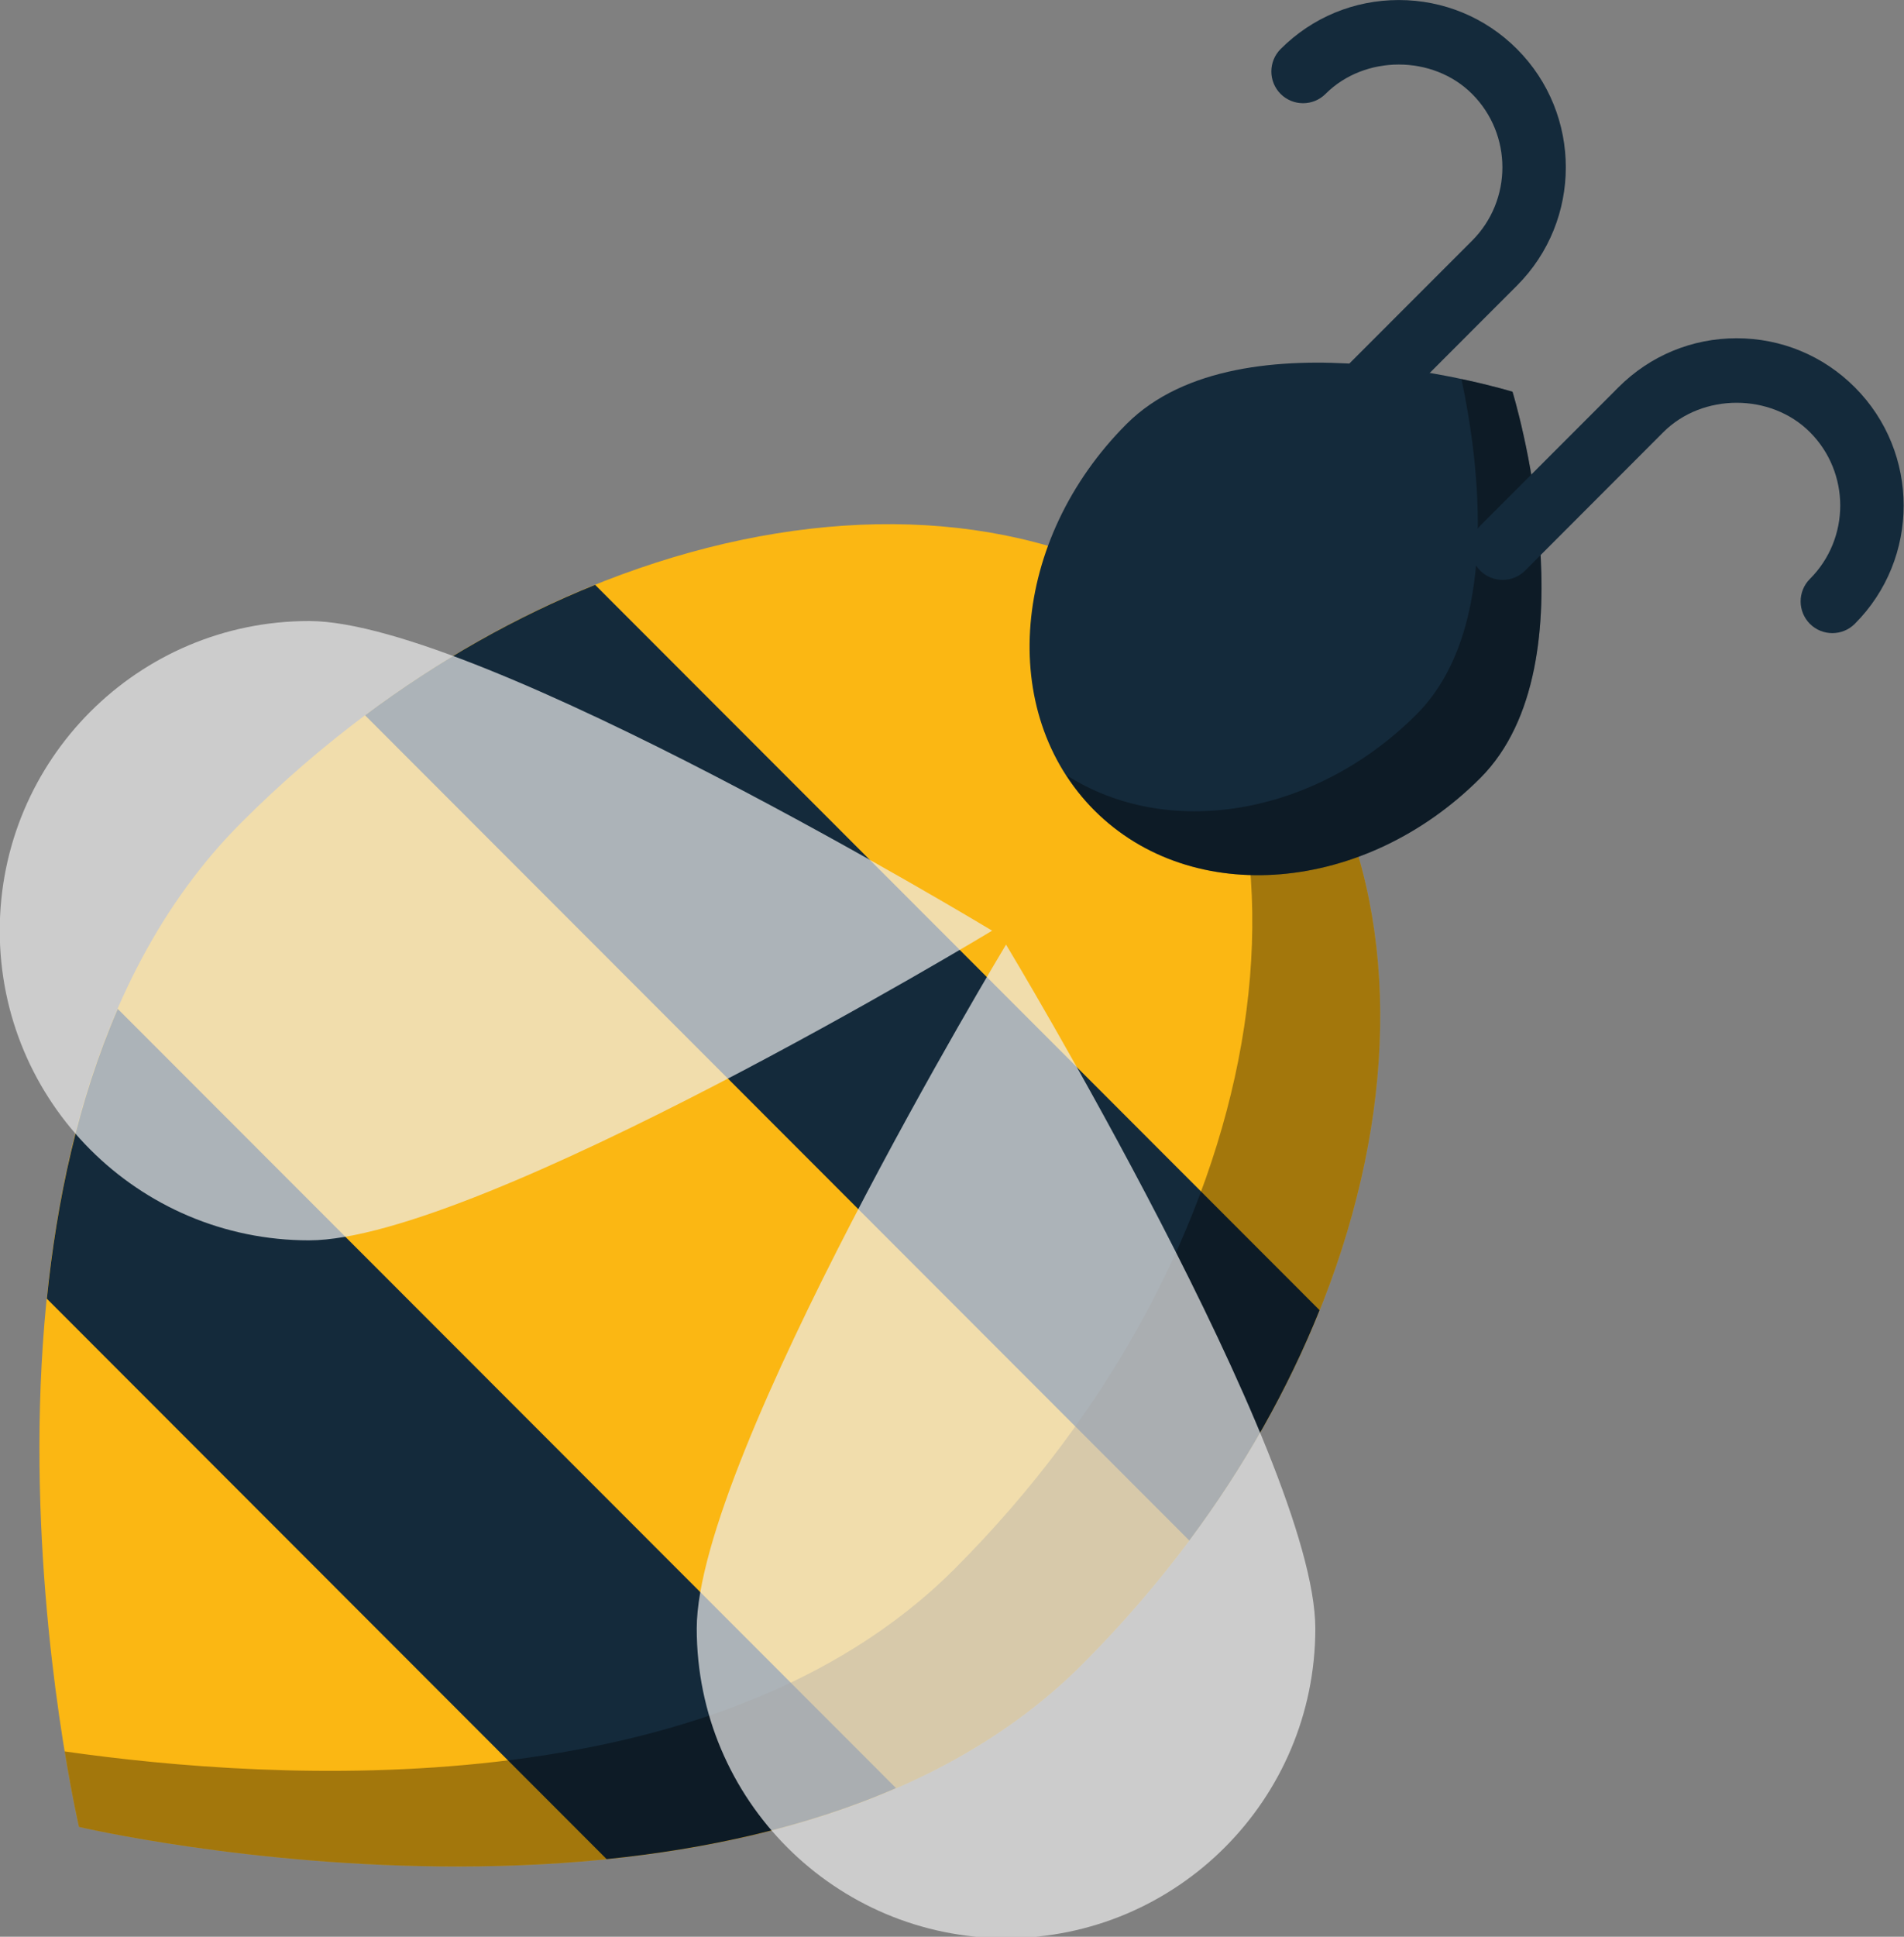 <svg xmlns="http://www.w3.org/2000/svg" xmlns:xlink="http://www.w3.org/1999/xlink" preserveAspectRatio="xMidYMid" width="60" height="61" viewBox="0 0 60 61">
  <rect x="0" y="0" width="60" height="61" fill="#808080" stroke="none"/>
  <defs>
    <style>

      .cls-3 {
        fill: #fbb713;
      }

      .cls-4 {
        fill: #142a3b;
      }

      .cls-6 {
        fill: #000000;
        opacity: 0.35;
      }

      .cls-11 {
        fill: #ededed;
        opacity: 0.7;
      }
    </style>
  </defs>
  <g id="group-251svg">
    <path d="M34.099,52.425 C23.958,62.573 2.489,57.541 2.489,57.541 C2.489,57.541 -2.539,36.058 7.602,25.911 C17.743,15.763 31.895,13.472 39.212,20.794 C46.529,28.116 44.240,42.277 34.099,52.425 Z" id="path-1" class="cls-3" fill-rule="evenodd"/>
    <path d="M11.504,22.529 C11.504,22.529 37.478,48.521 37.478,48.521 C39.218,46.188 40.589,43.736 41.583,41.265 C41.583,41.265 18.754,18.421 18.754,18.421 C16.286,19.416 13.834,20.788 11.504,22.529 Z" id="path-2" class="cls-4" fill-rule="evenodd"/>
    <path d="M1.476,40.904 C1.476,40.904 19.116,58.555 19.116,58.555 C22.208,58.241 25.363,57.567 28.236,56.318 C28.236,56.318 3.711,31.777 3.711,31.777 C2.464,34.652 1.790,37.809 1.476,40.904 Z" id="path-3" class="cls-4" fill-rule="evenodd"/>
    <path d="M39.212,20.794 C38.139,19.720 36.904,18.878 35.571,18.212 C42.403,25.643 40.036,39.452 30.084,49.412 C22.497,57.004 8.572,56.099 2.038,55.163 C2.282,56.650 2.489,57.541 2.489,57.541 C2.489,57.541 23.958,62.572 34.099,52.425 C44.240,42.277 46.529,28.116 39.212,20.794 Z" id="path-4" class="cls-6" fill-rule="evenodd"/>
    <path d="M35.501,13.354 C39.140,9.712 47.663,12.338 47.663,12.338 C47.663,12.338 50.286,20.866 46.647,24.507 C43.009,28.148 37.564,28.603 34.486,25.523 C31.408,22.443 31.863,16.995 35.501,13.354 Z" id="path-5" class="cls-4" fill-rule="evenodd"/>
    <path d="M47.663,12.338 C47.663,12.338 47.031,12.146 46.054,11.939 C46.615,14.586 47.297,19.839 44.640,22.498 C41.407,25.733 36.752,26.446 33.595,24.406 C33.851,24.803 34.143,25.180 34.486,25.523 C37.564,28.603 43.009,28.148 46.647,24.507 C50.286,20.866 47.663,12.338 47.663,12.338 Z" id="path-6" class="cls-6" fill-rule="evenodd"/>
    <path d="M57.742,19.941 C57.486,19.941 57.230,19.844 57.035,19.649 C56.645,19.258 56.645,18.625 57.035,18.234 C58.309,16.960 58.309,14.886 57.035,13.611 C55.801,12.377 53.650,12.378 52.417,13.611 C52.417,13.611 48.060,17.972 48.060,17.972 C47.669,18.362 47.036,18.362 46.645,17.973 C46.254,17.582 46.254,16.949 46.645,16.558 C46.645,16.558 51.002,12.198 51.002,12.198 C51.997,11.202 53.319,10.654 54.726,10.654 C56.132,10.654 57.455,11.202 58.450,12.198 C60.502,14.252 60.502,17.594 58.450,19.648 C58.254,19.844 57.998,19.941 57.742,19.941 Z" id="path-7" class="cls-4" fill-rule="evenodd"/>
    <path d="M42.739,13.649 C42.483,13.649 42.227,13.551 42.032,13.356 C41.641,12.965 41.641,12.333 42.031,11.941 C42.031,11.941 46.389,7.581 46.389,7.581 C47.663,6.306 47.663,4.233 46.389,2.958 C45.155,1.724 43.004,1.724 41.771,2.958 C41.380,3.349 40.747,3.348 40.356,2.959 C39.966,2.568 39.966,1.935 40.356,1.544 C41.351,0.549 42.673,0.001 44.080,0.001 C45.486,0.001 46.809,0.549 47.804,1.544 C49.856,3.599 49.856,6.941 47.804,8.995 C47.804,8.995 43.446,13.356 43.446,13.356 C43.251,13.551 42.995,13.649 42.739,13.649 Z" id="path-8" class="cls-4" fill-rule="evenodd"/>
    <path d="M9.738,39.066 C4.355,39.066 -0.008,34.699 -0.008,29.313 C-0.008,23.927 4.355,19.560 9.738,19.560 C15.121,19.560 31.265,29.313 31.265,29.313 C31.265,29.313 15.121,39.066 9.738,39.066 Z" id="path-9" class="cls-11" fill-rule="evenodd"/>
    <path d="M21.956,51.292 C21.956,56.679 26.320,61.045 31.703,61.045 C37.085,61.045 41.449,56.679 41.449,51.292 C41.449,45.906 31.703,29.751 31.703,29.751 C31.703,29.751 21.956,45.906 21.956,51.292 Z" id="path-10" class="cls-11" fill-rule="evenodd"/>
  </g>
</svg>

